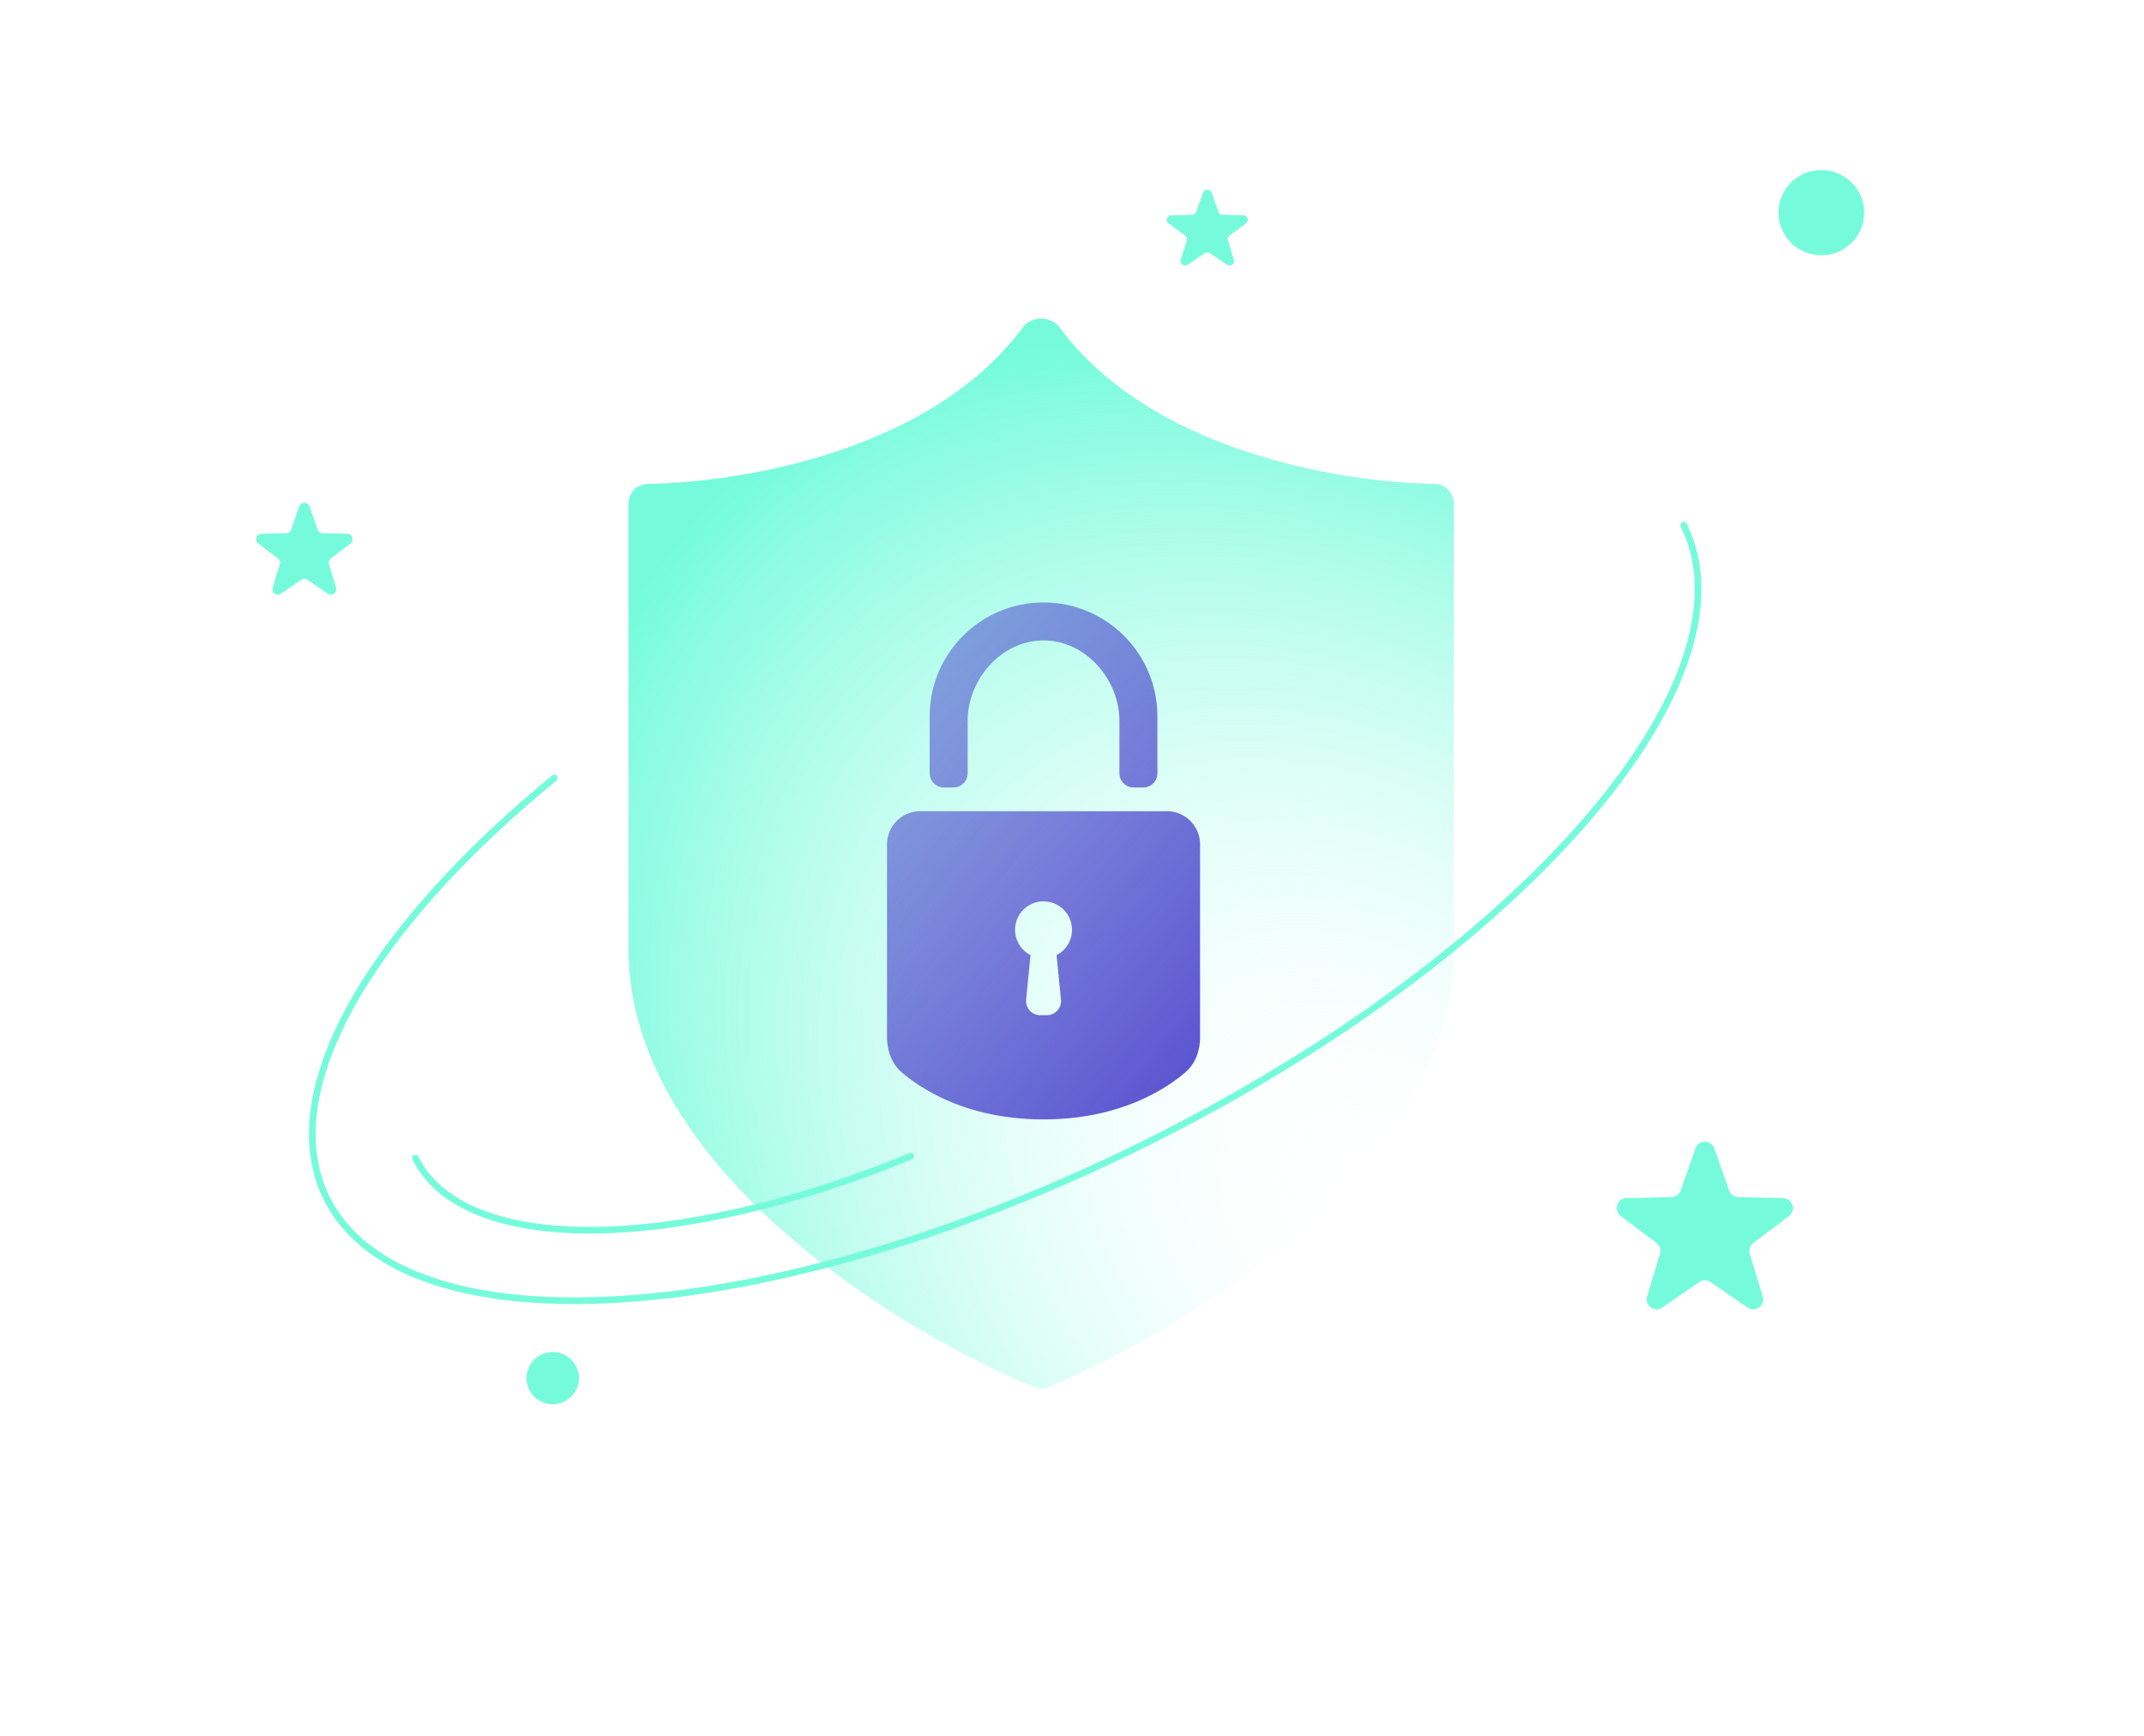 <svg fill="none" xmlns="http://www.w3.org/2000/svg" viewBox="0 0 452 366"><ellipse cx="383.974" cy="44.823" rx="9.03" ry="8.981" fill="#75FBDC"/><ellipse cx="116.53" cy="290.5" rx="5.53" ry="5.5" fill="#75FBDC"/><path d="M357.439 242.067c.657-1.873 3.321-1.873 3.979 0l3.116 8.882a2.105 2.105 0 0 0 1.944 1.405l9.457.203c1.994.042 2.818 2.562 1.229 3.763l-7.531 5.692a2.09 2.09 0 0 0-.743 2.273l2.729 9.007c.576 1.9-1.58 3.458-3.219 2.326l-7.77-5.364a2.116 2.116 0 0 0-2.403 0l-7.771 5.364c-1.639 1.132-3.794-.426-3.219-2.326l2.729-9.007a2.087 2.087 0 0 0-.743-2.273l-7.531-5.692c-1.588-1.201-.765-3.721 1.23-3.763l9.457-.203a2.107 2.107 0 0 0 1.944-1.405l3.116-8.882ZM253.615 40.635c.302-.847 1.525-.847 1.827 0l1.431 4.013a.966.966 0 0 0 .893.634l4.343.092c.916.02 1.294 1.158.564 1.7l-3.458 2.572a.934.934 0 0 0-.341 1.027l1.253 4.07c.264.858-.726 1.561-1.478 1.05l-3.569-2.424a.984.984 0 0 0-1.103 0l-3.569 2.424c-.752.511-1.742-.192-1.478-1.05l1.253-4.07a.934.934 0 0 0-.341-1.027l-3.458-2.572c-.73-.542-.352-1.68.565-1.7l4.342-.092a.966.966 0 0 0 .893-.634l1.431-4.013ZM63.08 106.77c.36-1.027 1.82-1.027 2.18 0l1.706 4.864c.159.452.583.759 1.065.769l5.178.111c1.093.023 1.544 1.403.674 2.061l-4.124 3.117a1.143 1.143 0 0 0-.407 1.244l1.494 4.933c.316 1.04-.865 1.893-1.763 1.274l-4.255-2.938a1.16 1.16 0 0 0-1.316 0l-4.255 2.938c-.898.619-2.078-.234-1.763-1.274l1.495-4.933a1.143 1.143 0 0 0-.407-1.244l-4.124-3.117c-.87-.658-.42-2.038.673-2.061l5.179-.111c.481-.01.906-.317 1.064-.769l1.707-4.864Z" fill="#75FBDC"/><path d="M132.5 200c0 45.631 56.092 80.172 85.534 92.4a3.758 3.758 0 0 0 2.932 0c29.442-12.228 85.534-46.769 85.534-92.4v-93.906c0-2.245-1.842-4.046-4.088-4.089-21.344-.406-60.082-7.437-79.01-32.958-1.869-2.52-5.935-2.52-7.804 0-18.928 25.521-57.666 32.552-79.01 32.958-2.246.043-4.088 1.844-4.088 4.089V200Z" fill="url(#a)"/><path fill-rule="evenodd" clip-rule="evenodd" d="M196 151c0-13.255 10.745-24 24-24s24 10.745 24 24v12a3 3 0 0 1-3 3h-2a3 3 0 0 1-3-3v-11c0-8.837-7.163-17-16-17s-16 8.163-16 17v11a3 3 0 0 1-3 3h-2a3 3 0 0 1-3-3v-12Zm-2 20a7 7 0 0 0-7 7v40.537c0 2.867.942 5.677 3.13 7.529 4.544 3.846 14.184 9.892 29.87 9.892 15.686 0 25.326-6.046 29.87-9.892 2.188-1.852 3.13-4.662 3.13-7.529V178a7 7 0 0 0-7-7h-52Zm28.745 30.336a6 6 0 1 0-5.49 0l-.928 9.368a3 3 0 0 0 2.985 3.296h1.376a3 3 0 0 0 2.985-3.296l-.928-9.368Z" fill="url(#b)"/><path d="M354.958 110.69c16.277 32.816-34.57 91.184-113.57 130.368S85.15 285.405 68.873 252.588c-11.098-22.376 9.012-56.633 47.977-88.587" stroke="#75FBDC" stroke-width="1.4" stroke-linecap="round"/><path d="M87.578 244.123c10.283 20.731 55.135 19.925 104.422-.403" stroke="#75FBDC" stroke-width="1.4" stroke-linecap="round"/><defs><radialGradient id="a" cx="0" cy="0" r="1" gradientUnits="userSpaceOnUse" gradientTransform="matrix(-134.999 -155.501 113.832 -98.823 291 256.5)"><stop offset=".014" stop-color="#fff" stop-opacity="0"/><stop offset="1" stop-color="#75FBDC"/></radialGradient><linearGradient id="b" x1="298" y1="230" x2="178" y2="133" gradientUnits="userSpaceOnUse"><stop stop-color="#3F37C9"/><stop offset="1" stop-color="#3F37C9" stop-opacity=".4"/></linearGradient></defs></svg>
